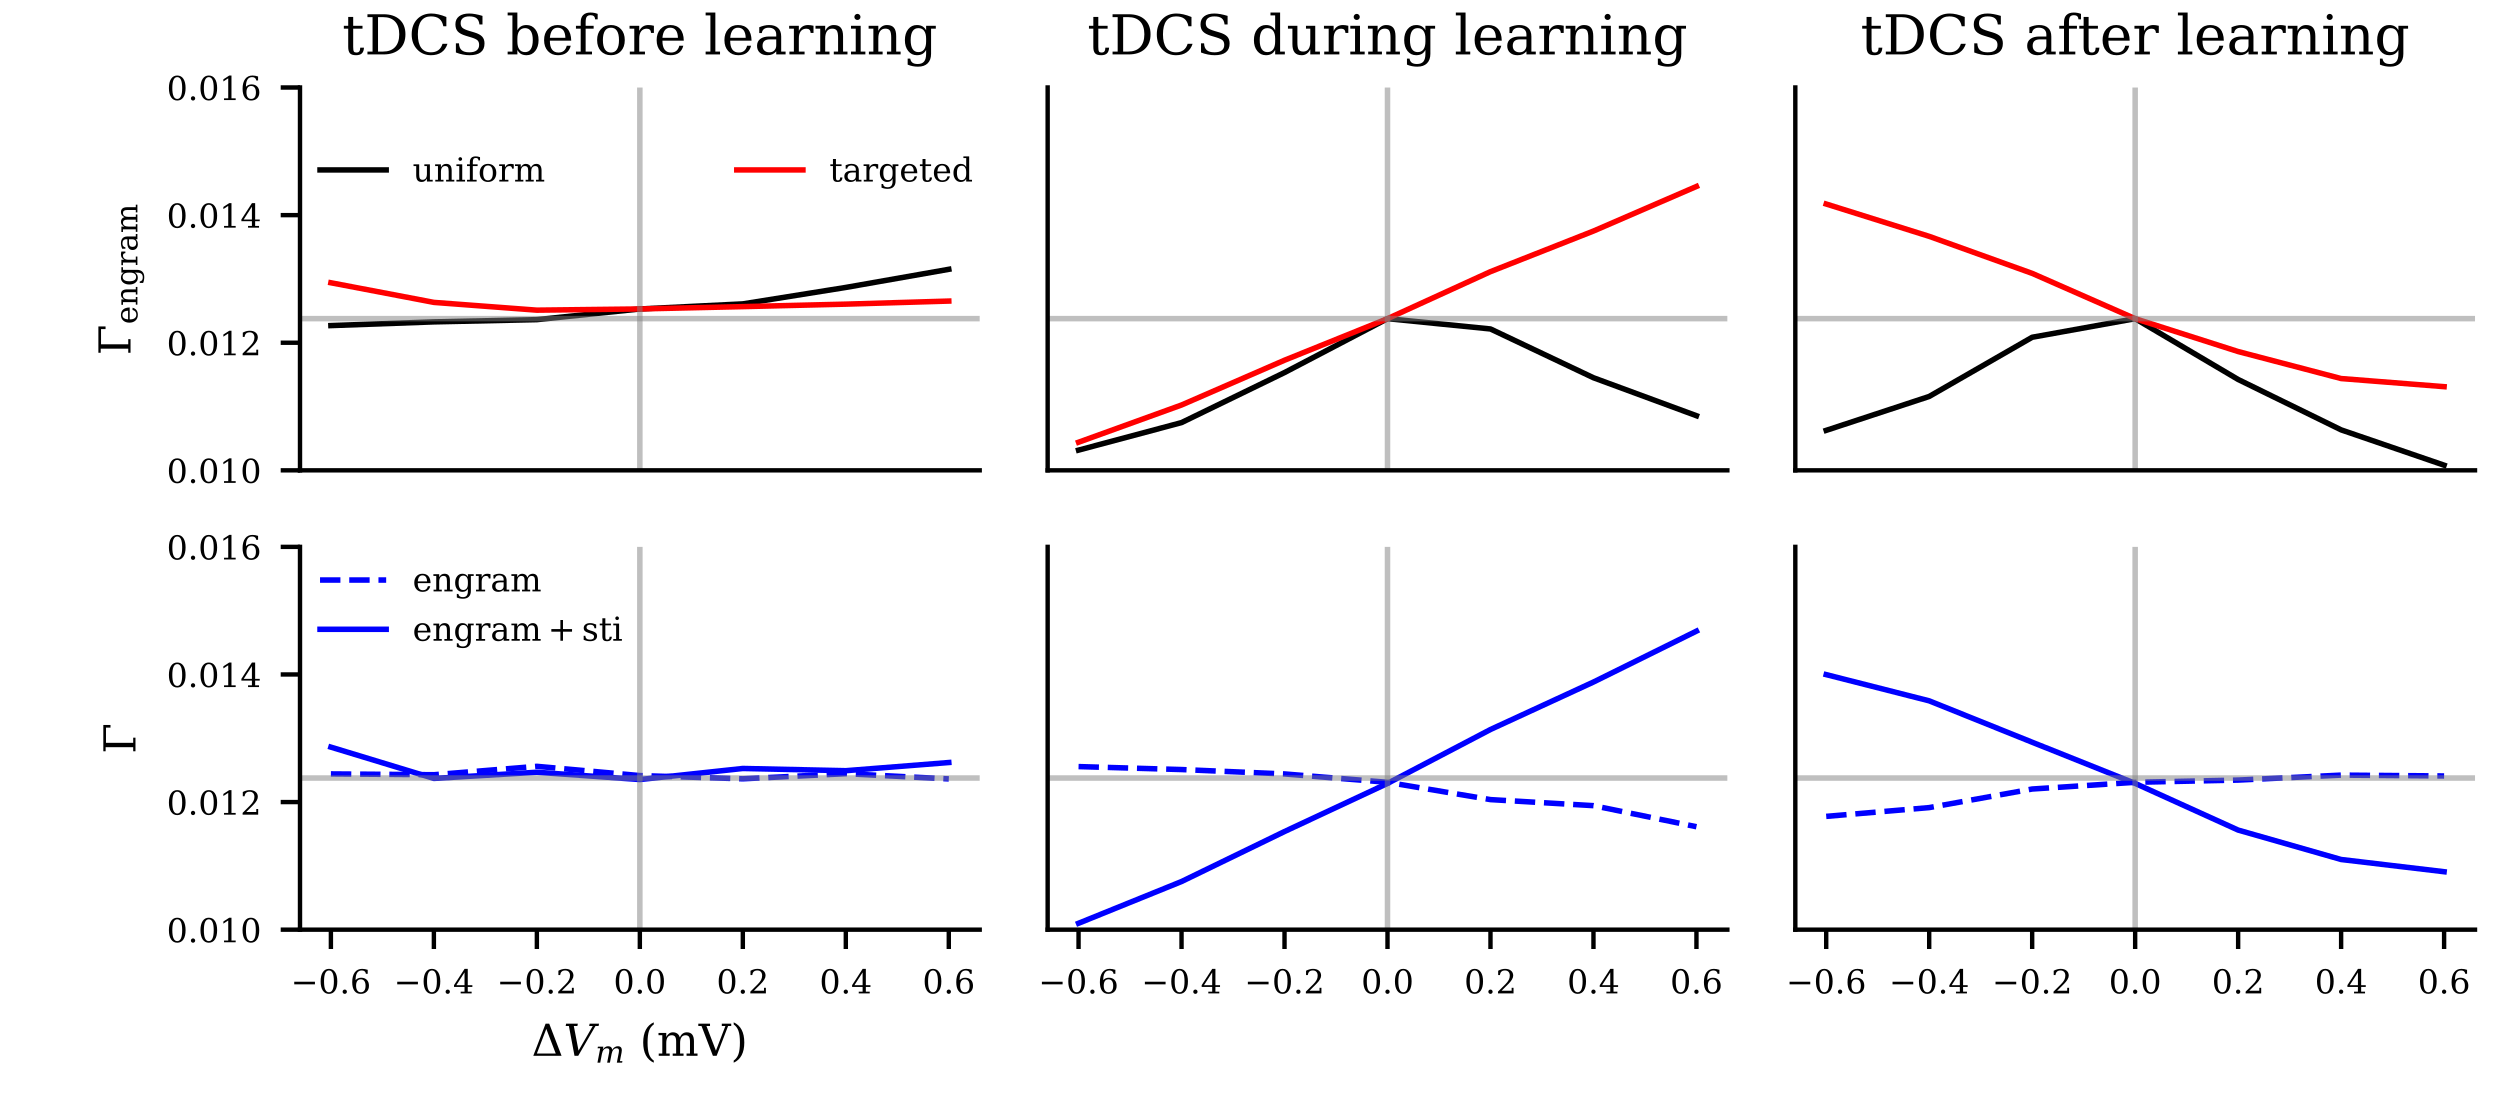 <?xml version="1.0" encoding="utf-8" standalone="no"?>
<!DOCTYPE svg PUBLIC "-//W3C//DTD SVG 1.1//EN"
  "http://www.w3.org/Graphics/SVG/1.1/DTD/svg11.dtd">
<!-- Created with matplotlib (http://matplotlib.org/) -->
<svg height="198.425pt" version="1.1" viewBox="0 0 453.543 198.425" width="453.543pt" xmlns="http://www.w3.org/2000/svg" xmlns:xlink="http://www.w3.org/1999/xlink">
 <defs>
  <style type="text/css">
*{stroke-linecap:butt;stroke-linejoin:round;}
  </style>
 </defs>
 <g id="figure_1">
  <g id="patch_1">
   <path d="M 0 198.425 
L 453.543 198.425 
L 453.543 0 
L 0 0 
z
" style="fill:#ffffff;"/>
  </g>
  <g id="axes_1">
   <g id="patch_2">
    <path d="M 54.425 85.323 
L 177.732 85.323 
L 177.732 15.874 
L 54.425 15.874 
z
" style="fill:#ffffff;"/>
   </g>
   <g id="matplotlib.axis_1"/>
   <g id="matplotlib.axis_2">
    <g id="ytick_1">
     <g id="line2d_1">
      <defs>
       <path d="M 0 0 
L -3.5 0 
" id="m7545eddb76" style="stroke:#000000;stroke-width:0.8;"/>
      </defs>
      <g>
       <use style="stroke:#000000;stroke-width:0.8;" x="54.425" xlink:href="#m7545eddb76" y="85.323"/>
      </g>
     </g>
     <g id="text_1">
      <!-- 0.010 -->
      <defs>
       <path d="M 31.781 3.422 
Q 39.266 3.422 42.969 11.625 
Q 46.688 19.828 46.688 36.375 
Q 46.688 52.984 42.969 61.188 
Q 39.266 69.391 31.781 69.391 
Q 24.312 69.391 20.594 61.188 
Q 16.891 52.984 16.891 36.375 
Q 16.891 19.828 20.594 11.625 
Q 24.312 3.422 31.781 3.422 
z
M 31.781 -1.422 
Q 19.922 -1.422 13.25 8.531 
Q 6.594 18.5 6.594 36.375 
Q 6.594 54.297 13.25 64.25 
Q 19.922 74.219 31.781 74.219 
Q 43.703 74.219 50.344 64.25 
Q 56.984 54.297 56.984 36.375 
Q 56.984 18.5 50.344 8.531 
Q 43.703 -1.422 31.781 -1.422 
z
" id="DejaVuSerif-30"/>
       <path d="M 9.422 5.078 
Q 9.422 7.812 11.281 9.719 
Q 13.141 11.625 15.922 11.625 
Q 18.609 11.625 20.5 9.719 
Q 22.406 7.812 22.406 5.078 
Q 22.406 2.391 20.5 0.484 
Q 18.609 -1.422 15.922 -1.422 
Q 13.141 -1.422 11.281 0.453 
Q 9.422 2.344 9.422 5.078 
z
" id="DejaVuSerif-2e"/>
       <path d="M 14.203 0 
L 14.203 5.172 
L 26.906 5.172 
L 26.906 65.828 
L 12.203 56.297 
L 12.203 62.703 
L 29.984 74.219 
L 36.719 74.219 
L 36.719 5.172 
L 49.422 5.172 
L 49.422 0 
z
" id="DejaVuSerif-31"/>
      </defs>
      <g transform="translate(30.248 87.602)scale(0.06 -0.06)">
       <use xlink:href="#DejaVuSerif-30"/>
       <use x="63.623" xlink:href="#DejaVuSerif-2e"/>
       <use x="95.41" xlink:href="#DejaVuSerif-30"/>
       <use x="159.033" xlink:href="#DejaVuSerif-31"/>
       <use x="222.656" xlink:href="#DejaVuSerif-30"/>
      </g>
     </g>
    </g>
    <g id="ytick_2">
     <g id="line2d_2">
      <g>
       <use style="stroke:#000000;stroke-width:0.8;" x="54.425" xlink:href="#m7545eddb76" y="62.173"/>
      </g>
     </g>
     <g id="text_2">
      <!-- 0.012 -->
      <defs>
       <path d="M 12.797 55.516 
L 7.328 55.516 
L 7.328 68.5 
Q 12.547 71.297 17.844 72.75 
Q 23.141 74.219 28.219 74.219 
Q 39.594 74.219 46.188 68.703 
Q 52.781 63.188 52.781 53.719 
Q 52.781 43.016 37.844 28.125 
Q 36.672 27 36.078 26.422 
L 17.672 8.016 
L 48.094 8.016 
L 48.094 17 
L 53.812 17 
L 53.812 0 
L 6.781 0 
L 6.781 5.328 
L 28.906 27.391 
Q 36.234 34.719 39.359 40.844 
Q 42.484 46.969 42.484 53.719 
Q 42.484 61.078 38.641 65.234 
Q 34.812 69.391 28.078 69.391 
Q 21.094 69.391 17.281 65.922 
Q 13.484 62.453 12.797 55.516 
z
" id="DejaVuSerif-32"/>
      </defs>
      <g transform="translate(30.248 64.453)scale(0.06 -0.06)">
       <use xlink:href="#DejaVuSerif-30"/>
       <use x="63.623" xlink:href="#DejaVuSerif-2e"/>
       <use x="95.41" xlink:href="#DejaVuSerif-30"/>
       <use x="159.033" xlink:href="#DejaVuSerif-31"/>
       <use x="222.656" xlink:href="#DejaVuSerif-32"/>
      </g>
     </g>
    </g>
    <g id="ytick_3">
     <g id="line2d_3">
      <g>
       <use style="stroke:#000000;stroke-width:0.8;" x="54.425" xlink:href="#m7545eddb76" y="39.024"/>
      </g>
     </g>
     <g id="text_3">
      <!-- 0.014 -->
      <defs>
       <path d="M 34.906 24.703 
L 34.906 63.484 
L 10.016 24.703 
z
M 56.391 0 
L 23.188 0 
L 23.188 5.172 
L 34.906 5.172 
L 34.906 19.484 
L 3.078 19.484 
L 3.078 24.812 
L 35.016 74.219 
L 44.672 74.219 
L 44.672 24.703 
L 58.594 24.703 
L 58.594 19.484 
L 44.672 19.484 
L 44.672 5.172 
L 56.391 5.172 
z
" id="DejaVuSerif-34"/>
      </defs>
      <g transform="translate(30.248 41.303)scale(0.06 -0.06)">
       <use xlink:href="#DejaVuSerif-30"/>
       <use x="63.623" xlink:href="#DejaVuSerif-2e"/>
       <use x="95.41" xlink:href="#DejaVuSerif-30"/>
       <use x="159.033" xlink:href="#DejaVuSerif-31"/>
       <use x="222.656" xlink:href="#DejaVuSerif-34"/>
      </g>
     </g>
    </g>
    <g id="ytick_4">
     <g id="line2d_4">
      <g>
       <use style="stroke:#000000;stroke-width:0.8;" x="54.425" xlink:href="#m7545eddb76" y="15.874"/>
      </g>
     </g>
     <g id="text_4">
      <!-- 0.016 -->
      <defs>
       <path d="M 32.719 3.422 
Q 39.594 3.422 43.297 8.469 
Q 47.016 13.531 47.016 23 
Q 47.016 32.469 43.297 37.516 
Q 39.594 42.578 32.719 42.578 
Q 25.734 42.578 22.062 37.688 
Q 18.406 32.812 18.406 23.578 
Q 18.406 13.875 22.109 8.641 
Q 25.828 3.422 32.719 3.422 
z
M 16.797 40.141 
Q 20.125 43.797 24.312 45.594 
Q 28.516 47.406 33.797 47.406 
Q 44.672 47.406 51 40.859 
Q 57.328 34.328 57.328 23 
Q 57.328 11.922 50.516 5.25 
Q 43.703 -1.422 32.328 -1.422 
Q 19.969 -1.422 13.328 7.781 
Q 6.688 17 6.688 34.078 
Q 6.688 53.219 14.547 63.719 
Q 22.406 74.219 36.719 74.219 
Q 40.578 74.219 44.828 73.484 
Q 49.078 72.75 53.516 71.297 
L 53.516 59.281 
L 48 59.281 
Q 47.406 64.203 44.234 66.797 
Q 41.062 69.391 35.688 69.391 
Q 26.219 69.391 21.578 62.203 
Q 16.938 55.031 16.797 40.141 
z
" id="DejaVuSerif-36"/>
      </defs>
      <g transform="translate(30.248 18.154)scale(0.06 -0.06)">
       <use xlink:href="#DejaVuSerif-30"/>
       <use x="63.623" xlink:href="#DejaVuSerif-2e"/>
       <use x="95.41" xlink:href="#DejaVuSerif-30"/>
       <use x="159.033" xlink:href="#DejaVuSerif-31"/>
       <use x="222.656" xlink:href="#DejaVuSerif-36"/>
      </g>
     </g>
    </g>
    <g id="text_5">
     <!-- $\Gamma_\mathrm{engram}$ -->
     <defs>
      <path d="M 24.703 5.172 
L 36.375 5.172 
L 36.375 0 
L 5.516 0 
L 5.516 5.172 
L 14.797 5.172 
L 14.797 67.672 
L 5.516 67.672 
L 5.516 72.906 
L 65.188 72.906 
L 65.188 56.641 
L 59.188 56.641 
L 59.188 66.891 
L 24.703 66.891 
z
" id="DejaVuSerif-393"/>
      <path d="M 54.203 25 
L 15.484 25 
L 15.484 24.609 
Q 15.484 14.109 19.438 8.766 
Q 23.391 3.422 31.109 3.422 
Q 37.016 3.422 40.797 6.516 
Q 44.578 9.625 46.094 15.719 
L 53.328 15.719 
Q 51.172 7.172 45.375 2.875 
Q 39.594 -1.422 30.172 -1.422 
Q 18.797 -1.422 11.891 6.078 
Q 4.984 13.578 4.984 25.984 
Q 4.984 38.281 11.766 45.797 
Q 18.562 53.328 29.594 53.328 
Q 41.359 53.328 47.656 46.062 
Q 53.953 38.812 54.203 25 
z
M 43.609 30.172 
Q 43.312 39.266 39.766 43.875 
Q 36.234 48.484 29.594 48.484 
Q 23.391 48.484 19.828 43.844 
Q 16.266 39.203 15.484 30.172 
z
" id="DejaVuSerif-65"/>
      <path d="M 4.109 0 
L 4.109 5.172 
L 12.203 5.172 
L 12.203 46.688 
L 3.609 46.688 
L 3.609 51.906 
L 21.188 51.906 
L 21.188 42.672 
Q 23.688 47.953 27.656 50.641 
Q 31.641 53.328 36.922 53.328 
Q 45.516 53.328 49.562 48.391 
Q 53.609 43.453 53.609 33.016 
L 53.609 5.172 
L 61.625 5.172 
L 61.625 0 
L 36.812 0 
L 36.812 5.172 
L 44.578 5.172 
L 44.578 30.172 
Q 44.578 39.703 42.234 43.234 
Q 39.891 46.781 33.984 46.781 
Q 27.734 46.781 24.453 42.203 
Q 21.188 37.641 21.188 28.906 
L 21.188 5.172 
L 29 5.172 
L 29 0 
z
" id="DejaVuSerif-6e"/>
      <path d="M 52.484 46.688 
L 52.484 1.125 
Q 52.484 -10.062 46.328 -16.141 
Q 40.188 -22.219 28.812 -22.219 
Q 23.688 -22.219 19 -21.281 
Q 14.312 -20.359 10.016 -18.5 
L 10.016 -7.625 
L 14.703 -7.625 
Q 15.578 -12.703 18.844 -15.047 
Q 22.125 -17.391 28.219 -17.391 
Q 36.141 -17.391 39.812 -12.922 
Q 43.5 -8.453 43.5 1.125 
L 43.5 8.109 
Q 40.875 3.219 36.797 0.891 
Q 32.719 -1.422 26.703 -1.422 
Q 17.141 -1.422 11.062 6.172 
Q 4.984 13.766 4.984 25.984 
Q 4.984 38.188 11.031 45.75 
Q 17.094 53.328 26.703 53.328 
Q 32.719 53.328 36.797 51 
Q 40.875 48.688 43.5 43.797 
L 43.5 51.906 
L 61.078 51.906 
L 61.078 46.688 
z
M 43.5 28.516 
Q 43.5 37.844 39.906 42.766 
Q 36.328 47.703 29.5 47.703 
Q 22.562 47.703 19.016 42.234 
Q 15.484 36.766 15.484 25.984 
Q 15.484 15.234 19.016 9.719 
Q 22.562 4.203 29.5 4.203 
Q 36.328 4.203 39.906 9.109 
Q 43.5 14.016 43.5 23.391 
z
" id="DejaVuSerif-67"/>
      <path d="M 47.797 52 
L 47.797 39.016 
L 42.625 39.016 
Q 42.391 42.875 40.484 44.781 
Q 38.578 46.688 34.906 46.688 
Q 28.266 46.688 24.719 42.094 
Q 21.188 37.5 21.188 28.906 
L 21.188 5.172 
L 31.594 5.172 
L 31.594 0 
L 4.109 0 
L 4.109 5.172 
L 12.203 5.172 
L 12.203 46.781 
L 3.609 46.781 
L 3.609 51.906 
L 21.188 51.906 
L 21.188 42.672 
Q 23.828 48.094 27.969 50.703 
Q 32.125 53.328 38.094 53.328 
Q 40.281 53.328 42.703 52.984 
Q 45.125 52.641 47.797 52 
z
" id="DejaVuSerif-72"/>
      <path d="M 39.797 16.312 
L 39.797 27.297 
L 28.219 27.297 
Q 21.531 27.297 18.25 24.406 
Q 14.984 21.531 14.984 15.578 
Q 14.984 10.156 18.297 6.984 
Q 21.625 3.812 27.297 3.812 
Q 32.906 3.812 36.344 7.281 
Q 39.797 10.75 39.797 16.312 
z
M 48.781 32.422 
L 48.781 5.172 
L 56.781 5.172 
L 56.781 0 
L 39.797 0 
L 39.797 5.609 
Q 36.812 2 32.906 0.281 
Q 29 -1.422 23.781 -1.422 
Q 15.141 -1.422 10.062 3.172 
Q 4.984 7.766 4.984 15.578 
Q 4.984 23.641 10.797 28.078 
Q 16.609 32.516 27.203 32.516 
L 39.797 32.516 
L 39.797 36.078 
Q 39.797 42 36.203 45.234 
Q 32.625 48.484 26.125 48.484 
Q 20.75 48.484 17.578 46.047 
Q 14.406 43.609 13.625 38.812 
L 8.984 38.812 
L 8.984 49.312 
Q 13.672 51.312 18.094 52.312 
Q 22.516 53.328 26.703 53.328 
Q 37.5 53.328 43.141 47.969 
Q 48.781 42.625 48.781 32.422 
z
" id="DejaVuSerif-61"/>
      <path d="M 51.812 41.797 
Q 54.391 47.516 58.422 50.422 
Q 62.453 53.328 67.828 53.328 
Q 75.984 53.328 79.984 48.266 
Q 83.984 43.219 83.984 33.016 
L 83.984 5.172 
L 92.094 5.172 
L 92.094 0 
L 67.188 0 
L 67.188 5.172 
L 75 5.172 
L 75 31.984 
Q 75 39.938 72.656 43.312 
Q 70.312 46.688 64.891 46.688 
Q 58.891 46.688 55.734 42.141 
Q 52.594 37.594 52.594 28.906 
L 52.594 5.172 
L 60.406 5.172 
L 60.406 0 
L 35.797 0 
L 35.797 5.172 
L 43.609 5.172 
L 43.609 32.328 
Q 43.609 40.094 41.266 43.391 
Q 38.922 46.688 33.5 46.688 
Q 27.484 46.688 24.328 42.141 
Q 21.188 37.594 21.188 28.906 
L 21.188 5.172 
L 29 5.172 
L 29 0 
L 4.109 0 
L 4.109 5.172 
L 12.203 5.172 
L 12.203 46.781 
L 3.609 46.781 
L 3.609 51.906 
L 21.188 51.906 
L 21.188 42.672 
Q 23.688 47.859 27.531 50.594 
Q 31.391 53.328 36.281 53.328 
Q 42.328 53.328 46.375 50.312 
Q 50.438 47.312 51.812 41.797 
z
" id="DejaVuSerif-6d"/>
     </defs>
     <g transform="translate(23.688 64.438)rotate(-90)scale(0.08 -0.08)">
      <use transform="translate(0 0.094)" xlink:href="#DejaVuSerif-393"/>
      <use transform="translate(70.293 -15.478)scale(0.7)" xlink:href="#DejaVuSerif-65"/>
      <use transform="translate(111.719 -15.478)scale(0.7)" xlink:href="#DejaVuSerif-6e"/>
      <use transform="translate(156.802 -15.478)scale(0.7)" xlink:href="#DejaVuSerif-67"/>
      <use transform="translate(201.611 -15.478)scale(0.7)" xlink:href="#DejaVuSerif-72"/>
      <use transform="translate(235.073 -15.478)scale(0.7)" xlink:href="#DejaVuSerif-61"/>
      <use transform="translate(276.807 -15.478)scale(0.7)" xlink:href="#DejaVuSerif-6d"/>
     </g>
    </g>
   </g>
   <g id="line2d_5">
    <path clip-path="url(#p8ad8bbf005)" d="M 60.03 59.067 
L 78.713 58.393 
L 97.396 57.987 
L 116.079 56.05 
L 134.762 55.131 
L 153.445 52.144 
L 172.127 48.856 
" style="fill:none;stroke:#000000;stroke-linecap:square;"/>
   </g>
   <g id="line2d_6">
    <path clip-path="url(#p8ad8bbf005)" d="M 60.03 51.3 
L 78.713 54.859 
L 97.396 56.269 
L 116.079 56.05 
L 134.762 55.628 
L 153.445 55.177 
L 172.127 54.62 
" style="fill:none;stroke:#ff0000;stroke-linecap:square;"/>
   </g>
   <g id="line2d_7">
    <path clip-path="url(#p8ad8bbf005)" d="M 54.425 57.81 
L 177.732 57.81 
" style="fill:none;stroke:#808080;stroke-linecap:square;stroke-opacity:0.5;"/>
   </g>
   <g id="line2d_8">
    <path clip-path="url(#p8ad8bbf005)" d="M 116.079 85.323 
L 116.079 15.874 
" style="fill:none;stroke:#808080;stroke-linecap:square;stroke-opacity:0.5;"/>
   </g>
   <g id="patch_3">
    <path d="M 54.425 85.323 
L 54.425 15.874 
" style="fill:none;stroke:#000000;stroke-linecap:square;stroke-linejoin:miter;stroke-width:0.8;"/>
   </g>
   <g id="patch_4">
    <path d="M 54.425 85.323 
L 177.732 85.323 
" style="fill:none;stroke:#000000;stroke-linecap:square;stroke-linejoin:miter;stroke-width:0.8;"/>
   </g>
   <g id="text_6">
    <!-- tDCS before learning -->
    <defs>
     <path d="M 10.797 46.688 
L 2.875 46.688 
L 2.875 51.906 
L 10.797 51.906 
L 10.797 68.016 
L 19.828 68.016 
L 19.828 51.906 
L 36.719 51.906 
L 36.719 46.688 
L 19.828 46.688 
L 19.828 13.719 
Q 19.828 7.125 21.094 5.266 
Q 22.359 3.422 25.781 3.422 
Q 29.297 3.422 30.906 5.484 
Q 32.516 7.562 32.625 12.203 
L 39.406 12.203 
Q 39.016 5.125 35.547 1.844 
Q 32.078 -1.422 25 -1.422 
Q 17.234 -1.422 14.016 2.016 
Q 10.797 5.469 10.797 13.719 
z
" id="DejaVuSerif-74"/>
     <path d="M 24.703 5.172 
L 33.797 5.172 
Q 48 5.172 55.594 13.281 
Q 63.188 21.391 63.188 36.531 
Q 63.188 51.656 55.609 59.656 
Q 48.047 67.672 33.797 67.672 
L 24.703 67.672 
z
M 5.516 0 
L 5.516 5.172 
L 14.797 5.172 
L 14.797 67.672 
L 5.516 67.672 
L 5.516 72.906 
L 34.516 72.906 
Q 53.375 72.906 63.891 63.281 
Q 74.422 53.656 74.422 36.531 
Q 74.422 19.344 63.875 9.672 
Q 53.328 0 34.516 0 
z
" id="DejaVuSerif-44"/>
     <path d="M 70.516 19.281 
Q 67.281 9.078 59.688 3.828 
Q 52.094 -1.422 40.484 -1.422 
Q 33.344 -1.422 27.234 1.016 
Q 21.141 3.469 16.406 8.203 
Q 10.938 13.672 8.266 20.625 
Q 5.609 27.594 5.609 36.375 
Q 5.609 53.375 15.422 63.797 
Q 25.25 74.219 41.312 74.219 
Q 47.266 74.219 54 72.656 
Q 60.75 71.094 68.5 67.922 
L 68.5 51.125 
L 62.984 51.125 
Q 61.188 60.297 55.734 64.641 
Q 50.297 69 40.484 69 
Q 28.812 69 22.797 60.719 
Q 16.797 52.438 16.797 36.375 
Q 16.797 20.359 22.797 12.078 
Q 28.812 3.812 40.484 3.812 
Q 48.641 3.812 53.906 7.688 
Q 59.188 11.578 61.531 19.281 
z
" id="DejaVuSerif-43"/>
     <path d="M 9.281 3.516 
L 9.281 20.125 
L 14.891 20.062 
Q 15.141 11.766 19.703 7.781 
Q 24.266 3.812 33.594 3.812 
Q 42.281 3.812 46.844 7.25 
Q 51.422 10.688 51.422 17.281 
Q 51.422 22.562 48.656 25.391 
Q 45.906 28.219 37.016 30.906 
L 27.391 33.797 
Q 16.938 36.969 12.672 41.703 
Q 8.406 46.438 8.406 54.688 
Q 8.406 63.969 14.984 69.094 
Q 21.578 74.219 33.5 74.219 
Q 38.578 74.219 44.625 73.109 
Q 50.688 72.016 57.516 69.922 
L 57.516 54.391 
L 52 54.391 
Q 51.172 62.109 46.844 65.547 
Q 42.531 69 33.688 69 
Q 25.984 69 21.953 65.844 
Q 17.922 62.703 17.922 56.688 
Q 17.922 51.469 20.938 48.484 
Q 23.969 45.516 33.797 42.578 
L 42.828 39.891 
Q 52.734 36.922 56.953 32.297 
Q 61.188 27.688 61.188 19.922 
Q 61.188 9.328 54.391 3.953 
Q 47.609 -1.422 34.188 -1.422 
Q 28.172 -1.422 21.938 -0.188 
Q 15.719 1.031 9.281 3.516 
z
" id="DejaVuSerif-53"/>
     <path id="DejaVuSerif-20"/>
     <path d="M 11.531 5.172 
L 11.531 70.797 
L 2.875 70.797 
L 2.875 75.984 
L 20.516 75.984 
L 20.516 43.797 
Q 23.141 48.688 27.219 51 
Q 31.297 53.328 37.312 53.328 
Q 46.875 53.328 52.922 45.75 
Q 58.984 38.188 58.984 25.984 
Q 58.984 13.766 52.922 6.172 
Q 46.875 -1.422 37.312 -1.422 
Q 31.297 -1.422 27.219 0.891 
Q 23.141 3.219 20.516 8.109 
L 20.516 0 
L 2.875 0 
L 2.875 5.172 
z
M 20.516 23.391 
Q 20.516 14.016 24.094 9.109 
Q 27.688 4.203 34.516 4.203 
Q 41.406 4.203 44.938 9.719 
Q 48.484 15.234 48.484 25.984 
Q 48.484 36.766 44.938 42.234 
Q 41.406 47.703 34.516 47.703 
Q 27.688 47.703 24.094 42.766 
Q 20.516 37.844 20.516 28.516 
z
" id="DejaVuSerif-62"/>
     <path d="M 43.016 63.719 
L 38.281 63.719 
Q 38.234 67.391 36.203 69.281 
Q 34.188 71.188 30.328 71.188 
Q 25.297 71.188 23.234 68.422 
Q 21.188 65.672 21.188 58.594 
L 21.188 51.906 
L 35.688 51.906 
L 35.688 46.688 
L 21.188 46.688 
L 21.188 5.172 
L 32.719 5.172 
L 32.719 0 
L 3.609 0 
L 3.609 5.172 
L 12.203 5.172 
L 12.203 46.688 
L 3.609 46.688 
L 3.609 51.906 
L 12.203 51.906 
L 12.203 58.406 
Q 12.203 67.094 16.719 71.531 
Q 21.234 75.984 29.984 75.984 
Q 33.25 75.984 36.516 75.391 
Q 39.797 74.812 43.016 73.578 
z
" id="DejaVuSerif-66"/>
     <path d="M 30.078 3.422 
Q 37.312 3.422 40.984 9.125 
Q 44.672 14.844 44.672 25.984 
Q 44.672 37.109 40.984 42.797 
Q 37.312 48.484 30.078 48.484 
Q 22.859 48.484 19.172 42.797 
Q 15.484 37.109 15.484 25.984 
Q 15.484 14.844 19.188 9.125 
Q 22.906 3.422 30.078 3.422 
z
M 30.078 -1.422 
Q 18.75 -1.422 11.859 6.078 
Q 4.984 13.578 4.984 25.984 
Q 4.984 38.375 11.844 45.844 
Q 18.703 53.328 30.078 53.328 
Q 41.453 53.328 48.312 45.844 
Q 55.172 38.375 55.172 25.984 
Q 55.172 13.578 48.312 6.078 
Q 41.453 -1.422 30.078 -1.422 
z
" id="DejaVuSerif-6f"/>
     <path d="M 20.516 5.172 
L 29 5.172 
L 29 0 
L 2.875 0 
L 2.875 5.172 
L 11.531 5.172 
L 11.531 70.797 
L 2.875 70.797 
L 2.875 75.984 
L 20.516 75.984 
z
" id="DejaVuSerif-6c"/>
     <path d="M 9.719 68.016 
Q 9.719 70.266 11.344 71.922 
Q 12.984 73.578 15.281 73.578 
Q 17.531 73.578 19.156 71.922 
Q 20.797 70.266 20.797 68.016 
Q 20.797 65.719 19.188 64.109 
Q 17.578 62.5 15.281 62.5 
Q 12.984 62.5 11.344 64.109 
Q 9.719 65.719 9.719 68.016 
z
M 21.188 5.172 
L 29.688 5.172 
L 29.688 0 
L 3.609 0 
L 3.609 5.172 
L 12.203 5.172 
L 12.203 46.688 
L 3.609 46.688 
L 3.609 51.906 
L 21.188 51.906 
z
" id="DejaVuSerif-69"/>
    </defs>
    <g transform="translate(62.091 9.874)scale(0.1 -0.1)">
     <use xlink:href="#DejaVuSerif-74"/>
     <use x="40.186" xlink:href="#DejaVuSerif-44"/>
     <use x="120.361" xlink:href="#DejaVuSerif-43"/>
     <use x="196.875" xlink:href="#DejaVuSerif-53"/>
     <use x="265.381" xlink:href="#DejaVuSerif-20"/>
     <use x="297.168" xlink:href="#DejaVuSerif-62"/>
     <use x="361.182" xlink:href="#DejaVuSerif-65"/>
     <use x="420.361" xlink:href="#DejaVuSerif-66"/>
     <use x="457.373" xlink:href="#DejaVuSerif-6f"/>
     <use x="517.578" xlink:href="#DejaVuSerif-72"/>
     <use x="565.381" xlink:href="#DejaVuSerif-65"/>
     <use x="624.561" xlink:href="#DejaVuSerif-20"/>
     <use x="656.348" xlink:href="#DejaVuSerif-6c"/>
     <use x="688.33" xlink:href="#DejaVuSerif-65"/>
     <use x="747.51" xlink:href="#DejaVuSerif-61"/>
     <use x="807.129" xlink:href="#DejaVuSerif-72"/>
     <use x="854.932" xlink:href="#DejaVuSerif-6e"/>
     <use x="919.336" xlink:href="#DejaVuSerif-69"/>
     <use x="951.318" xlink:href="#DejaVuSerif-6e"/>
     <use x="1015.723" xlink:href="#DejaVuSerif-67"/>
    </g>
   </g>
   <g id="legend_1">
    <g id="line2d_9">
     <path d="M 58.058 30.829 
L 70.058 30.829 
" style="fill:none;stroke:#000000;stroke-linecap:square;"/>
    </g>
    <g id="line2d_10"/>
    <g id="text_7">
     <!-- $\mathrm{uniform}$ -->
     <defs>
      <path d="M 35.406 51.906 
L 52.203 51.906 
L 52.203 5.172 
L 60.688 5.172 
L 60.688 0 
L 43.219 0 
L 43.219 9.188 
Q 40.719 4 36.766 1.281 
Q 32.812 -1.422 27.594 -1.422 
Q 18.953 -1.422 14.875 3.484 
Q 10.797 8.406 10.797 18.891 
L 10.797 46.688 
L 2.688 46.688 
L 2.688 51.906 
L 19.828 51.906 
L 19.828 21.688 
Q 19.828 12.203 22.141 8.688 
Q 24.469 5.172 30.422 5.172 
Q 36.672 5.172 39.938 9.766 
Q 43.219 14.359 43.219 23.094 
L 43.219 46.688 
L 35.406 46.688 
z
" id="DejaVuSerif-75"/>
     </defs>
     <g transform="translate(74.858 32.929)scale(0.06 -0.06)">
      <use transform="translate(0 0.016)" xlink:href="#DejaVuSerif-75"/>
      <use transform="translate(64.404 0.016)" xlink:href="#DejaVuSerif-6e"/>
      <use transform="translate(128.809 0.016)" xlink:href="#DejaVuSerif-69"/>
      <use transform="translate(160.791 0.016)" xlink:href="#DejaVuSerif-66"/>
      <use transform="translate(197.803 0.016)" xlink:href="#DejaVuSerif-6f"/>
      <use transform="translate(258.008 0.016)" xlink:href="#DejaVuSerif-72"/>
      <use transform="translate(305.811 0.016)" xlink:href="#DejaVuSerif-6d"/>
     </g>
    </g>
    <g id="line2d_11">
     <path d="M 133.665 30.829 
L 145.665 30.829 
" style="fill:none;stroke:#ff0000;stroke-linecap:square;"/>
    </g>
    <g id="line2d_12"/>
    <g id="text_8">
     <!-- $\mathrm{targeted}$ -->
     <defs>
      <path d="M 52.484 5.172 
L 61.078 5.172 
L 61.078 0 
L 43.5 0 
L 43.5 8.109 
Q 40.875 3.219 36.797 0.891 
Q 32.719 -1.422 26.703 -1.422 
Q 17.141 -1.422 11.062 6.172 
Q 4.984 13.766 4.984 25.984 
Q 4.984 38.188 11.031 45.75 
Q 17.094 53.328 26.703 53.328 
Q 32.719 53.328 36.797 51 
Q 40.875 48.688 43.5 43.797 
L 43.5 70.797 
L 35.016 70.797 
L 35.016 75.984 
L 52.484 75.984 
z
M 43.5 23.391 
L 43.5 28.516 
Q 43.5 37.844 39.906 42.766 
Q 36.328 47.703 29.5 47.703 
Q 22.562 47.703 19.016 42.234 
Q 15.484 36.766 15.484 25.984 
Q 15.484 15.234 19.016 9.719 
Q 22.562 4.203 29.5 4.203 
Q 36.328 4.203 39.906 9.109 
Q 43.5 14.016 43.5 23.391 
z
" id="DejaVuSerif-64"/>
     </defs>
     <g transform="translate(150.465 32.929)scale(0.06 -0.06)">
      <use transform="translate(0 0.016)" xlink:href="#DejaVuSerif-74"/>
      <use transform="translate(40.186 0.016)" xlink:href="#DejaVuSerif-61"/>
      <use transform="translate(99.805 0.016)" xlink:href="#DejaVuSerif-72"/>
      <use transform="translate(147.607 0.016)" xlink:href="#DejaVuSerif-67"/>
      <use transform="translate(211.621 0.016)" xlink:href="#DejaVuSerif-65"/>
      <use transform="translate(270.801 0.016)" xlink:href="#DejaVuSerif-74"/>
      <use transform="translate(310.986 0.016)" xlink:href="#DejaVuSerif-65"/>
      <use transform="translate(370.166 0.016)" xlink:href="#DejaVuSerif-64"/>
     </g>
    </g>
   </g>
  </g>
  <g id="axes_2">
   <g id="patch_5">
    <path d="M 190.063 85.323 
L 313.37 85.323 
L 313.37 15.874 
L 190.063 15.874 
z
" style="fill:#ffffff;"/>
   </g>
   <g id="matplotlib.axis_3"/>
   <g id="matplotlib.axis_4"/>
   <g id="line2d_13">
    <path clip-path="url(#pf5101b4491)" d="M 195.668 81.659 
L 214.351 76.665 
L 233.034 67.588 
L 251.717 57.81 
L 270.399 59.681 
L 289.082 68.531 
L 307.765 75.419 
" style="fill:none;stroke:#000000;stroke-linecap:square;"/>
   </g>
   <g id="line2d_14">
    <path clip-path="url(#pf5101b4491)" d="M 195.668 80.228 
L 214.351 73.474 
L 233.034 65.349 
L 251.717 57.81 
L 270.399 49.282 
L 289.082 41.915 
L 307.765 33.825 
" style="fill:none;stroke:#ff0000;stroke-linecap:square;"/>
   </g>
   <g id="line2d_15">
    <path clip-path="url(#pf5101b4491)" d="M 190.063 57.81 
L 313.37 57.81 
" style="fill:none;stroke:#808080;stroke-linecap:square;stroke-opacity:0.5;"/>
   </g>
   <g id="line2d_16">
    <path clip-path="url(#pf5101b4491)" d="M 251.717 85.323 
L 251.717 15.874 
" style="fill:none;stroke:#808080;stroke-linecap:square;stroke-opacity:0.5;"/>
   </g>
   <g id="patch_6">
    <path d="M 190.063 85.323 
L 190.063 15.874 
" style="fill:none;stroke:#000000;stroke-linecap:square;stroke-linejoin:miter;stroke-width:0.8;"/>
   </g>
   <g id="patch_7">
    <path d="M 190.063 85.323 
L 313.37 85.323 
" style="fill:none;stroke:#000000;stroke-linecap:square;stroke-linejoin:miter;stroke-width:0.8;"/>
   </g>
   <g id="text_9">
    <!-- tDCS during learning -->
    <g transform="translate(197.268 9.874)scale(0.1 -0.1)">
     <use xlink:href="#DejaVuSerif-74"/>
     <use x="40.186" xlink:href="#DejaVuSerif-44"/>
     <use x="120.361" xlink:href="#DejaVuSerif-43"/>
     <use x="196.875" xlink:href="#DejaVuSerif-53"/>
     <use x="265.381" xlink:href="#DejaVuSerif-20"/>
     <use x="297.168" xlink:href="#DejaVuSerif-64"/>
     <use x="361.182" xlink:href="#DejaVuSerif-75"/>
     <use x="425.586" xlink:href="#DejaVuSerif-72"/>
     <use x="473.389" xlink:href="#DejaVuSerif-69"/>
     <use x="505.371" xlink:href="#DejaVuSerif-6e"/>
     <use x="569.775" xlink:href="#DejaVuSerif-67"/>
     <use x="633.789" xlink:href="#DejaVuSerif-20"/>
     <use x="665.576" xlink:href="#DejaVuSerif-6c"/>
     <use x="697.559" xlink:href="#DejaVuSerif-65"/>
     <use x="756.738" xlink:href="#DejaVuSerif-61"/>
     <use x="816.357" xlink:href="#DejaVuSerif-72"/>
     <use x="864.16" xlink:href="#DejaVuSerif-6e"/>
     <use x="928.564" xlink:href="#DejaVuSerif-69"/>
     <use x="960.547" xlink:href="#DejaVuSerif-6e"/>
     <use x="1024.951" xlink:href="#DejaVuSerif-67"/>
    </g>
   </g>
  </g>
  <g id="axes_3">
   <g id="patch_8">
    <path d="M 325.701 85.323 
L 449.008 85.323 
L 449.008 15.874 
L 325.701 15.874 
z
" style="fill:#ffffff;"/>
   </g>
   <g id="matplotlib.axis_5"/>
   <g id="matplotlib.axis_6"/>
   <g id="line2d_17">
    <path clip-path="url(#p84184348d0)" d="M 331.306 78.074 
L 349.989 71.925 
L 368.671 61.185 
L 387.354 57.81 
L 406.037 68.845 
L 424.72 77.986 
L 443.403 84.396 
" style="fill:none;stroke:#000000;stroke-linecap:square;"/>
   </g>
   <g id="line2d_18">
    <path clip-path="url(#p84184348d0)" d="M 331.306 37.015 
L 349.989 42.879 
L 368.671 49.596 
L 387.354 57.81 
L 406.037 63.779 
L 424.72 68.677 
L 443.403 70.149 
" style="fill:none;stroke:#ff0000;stroke-linecap:square;"/>
   </g>
   <g id="line2d_19">
    <path clip-path="url(#p84184348d0)" d="M 325.701 57.81 
L 449.008 57.81 
" style="fill:none;stroke:#808080;stroke-linecap:square;stroke-opacity:0.5;"/>
   </g>
   <g id="line2d_20">
    <path clip-path="url(#p84184348d0)" d="M 387.354 85.323 
L 387.354 15.874 
" style="fill:none;stroke:#808080;stroke-linecap:square;stroke-opacity:0.5;"/>
   </g>
   <g id="patch_9">
    <path d="M 325.701 85.323 
L 325.701 15.874 
" style="fill:none;stroke:#000000;stroke-linecap:square;stroke-linejoin:miter;stroke-width:0.8;"/>
   </g>
   <g id="patch_10">
    <path d="M 325.701 85.323 
L 449.008 85.323 
" style="fill:none;stroke:#000000;stroke-linecap:square;stroke-linejoin:miter;stroke-width:0.8;"/>
   </g>
   <g id="text_10">
    <!-- tDCS after learning -->
    <g transform="translate(337.547 9.874)scale(0.1 -0.1)">
     <use xlink:href="#DejaVuSerif-74"/>
     <use x="40.186" xlink:href="#DejaVuSerif-44"/>
     <use x="120.361" xlink:href="#DejaVuSerif-43"/>
     <use x="196.875" xlink:href="#DejaVuSerif-53"/>
     <use x="265.381" xlink:href="#DejaVuSerif-20"/>
     <use x="297.168" xlink:href="#DejaVuSerif-61"/>
     <use x="356.787" xlink:href="#DejaVuSerif-66"/>
     <use x="393.799" xlink:href="#DejaVuSerif-74"/>
     <use x="433.984" xlink:href="#DejaVuSerif-65"/>
     <use x="493.164" xlink:href="#DejaVuSerif-72"/>
     <use x="540.967" xlink:href="#DejaVuSerif-20"/>
     <use x="572.754" xlink:href="#DejaVuSerif-6c"/>
     <use x="604.736" xlink:href="#DejaVuSerif-65"/>
     <use x="663.916" xlink:href="#DejaVuSerif-61"/>
     <use x="723.535" xlink:href="#DejaVuSerif-72"/>
     <use x="771.338" xlink:href="#DejaVuSerif-6e"/>
     <use x="835.742" xlink:href="#DejaVuSerif-69"/>
     <use x="867.725" xlink:href="#DejaVuSerif-6e"/>
     <use x="932.129" xlink:href="#DejaVuSerif-67"/>
    </g>
   </g>
  </g>
  <g id="axes_4">
   <g id="patch_11">
    <path d="M 54.425 168.661 
L 177.732 168.661 
L 177.732 99.213 
L 54.425 99.213 
z
" style="fill:#ffffff;"/>
   </g>
   <g id="matplotlib.axis_7">
    <g id="xtick_1">
     <g id="line2d_21">
      <defs>
       <path d="M 0 0 
L 0 3.5 
" id="m2b32485c50" style="stroke:#000000;stroke-width:0.8;"/>
      </defs>
      <g>
       <use style="stroke:#000000;stroke-width:0.8;" x="60.03" xlink:href="#m2b32485c50" y="168.661"/>
      </g>
     </g>
     <g id="text_11">
      <!-- −0.6 -->
      <defs>
       <path d="M 10.594 35.297 
L 73.188 35.297 
L 73.188 27.391 
L 10.594 27.391 
z
" id="DejaVuSerif-2212"/>
      </defs>
      <g transform="translate(52.745 180.22)scale(0.06 -0.06)">
       <use xlink:href="#DejaVuSerif-2212"/>
       <use x="83.789" xlink:href="#DejaVuSerif-30"/>
       <use x="147.412" xlink:href="#DejaVuSerif-2e"/>
       <use x="179.199" xlink:href="#DejaVuSerif-36"/>
      </g>
     </g>
    </g>
    <g id="xtick_2">
     <g id="line2d_22">
      <g>
       <use style="stroke:#000000;stroke-width:0.8;" x="78.713" xlink:href="#m2b32485c50" y="168.661"/>
      </g>
     </g>
     <g id="text_12">
      <!-- −0.4 -->
      <g transform="translate(71.428 180.22)scale(0.06 -0.06)">
       <use xlink:href="#DejaVuSerif-2212"/>
       <use x="83.789" xlink:href="#DejaVuSerif-30"/>
       <use x="147.412" xlink:href="#DejaVuSerif-2e"/>
       <use x="179.199" xlink:href="#DejaVuSerif-34"/>
      </g>
     </g>
    </g>
    <g id="xtick_3">
     <g id="line2d_23">
      <g>
       <use style="stroke:#000000;stroke-width:0.8;" x="97.396" xlink:href="#m2b32485c50" y="168.661"/>
      </g>
     </g>
     <g id="text_13">
      <!-- −0.2 -->
      <g transform="translate(90.111 180.22)scale(0.06 -0.06)">
       <use xlink:href="#DejaVuSerif-2212"/>
       <use x="83.789" xlink:href="#DejaVuSerif-30"/>
       <use x="147.412" xlink:href="#DejaVuSerif-2e"/>
       <use x="179.199" xlink:href="#DejaVuSerif-32"/>
      </g>
     </g>
    </g>
    <g id="xtick_4">
     <g id="line2d_24">
      <g>
       <use style="stroke:#000000;stroke-width:0.8;" x="116.079" xlink:href="#m2b32485c50" y="168.661"/>
      </g>
     </g>
     <g id="text_14">
      <!-- 0.0 -->
      <g transform="translate(111.308 180.22)scale(0.06 -0.06)">
       <use xlink:href="#DejaVuSerif-30"/>
       <use x="63.623" xlink:href="#DejaVuSerif-2e"/>
       <use x="95.41" xlink:href="#DejaVuSerif-30"/>
      </g>
     </g>
    </g>
    <g id="xtick_5">
     <g id="line2d_25">
      <g>
       <use style="stroke:#000000;stroke-width:0.8;" x="134.762" xlink:href="#m2b32485c50" y="168.661"/>
      </g>
     </g>
     <g id="text_15">
      <!-- 0.2 -->
      <g transform="translate(129.991 180.22)scale(0.06 -0.06)">
       <use xlink:href="#DejaVuSerif-30"/>
       <use x="63.623" xlink:href="#DejaVuSerif-2e"/>
       <use x="95.41" xlink:href="#DejaVuSerif-32"/>
      </g>
     </g>
    </g>
    <g id="xtick_6">
     <g id="line2d_26">
      <g>
       <use style="stroke:#000000;stroke-width:0.8;" x="153.445" xlink:href="#m2b32485c50" y="168.661"/>
      </g>
     </g>
     <g id="text_16">
      <!-- 0.4 -->
      <g transform="translate(148.674 180.22)scale(0.06 -0.06)">
       <use xlink:href="#DejaVuSerif-30"/>
       <use x="63.623" xlink:href="#DejaVuSerif-2e"/>
       <use x="95.41" xlink:href="#DejaVuSerif-34"/>
      </g>
     </g>
    </g>
    <g id="xtick_7">
     <g id="line2d_27">
      <g>
       <use style="stroke:#000000;stroke-width:0.8;" x="172.127" xlink:href="#m2b32485c50" y="168.661"/>
      </g>
     </g>
     <g id="text_17">
      <!-- 0.6 -->
      <g transform="translate(167.356 180.22)scale(0.06 -0.06)">
       <use xlink:href="#DejaVuSerif-30"/>
       <use x="63.623" xlink:href="#DejaVuSerif-2e"/>
       <use x="95.41" xlink:href="#DejaVuSerif-36"/>
      </g>
     </g>
    </g>
    <g id="text_18">
     <!-- $\Delta V_m$ (mV) -->
     <defs>
      <path d="M 67.969 0 
L 3.812 0 
L 31.781 72.906 
L 39.984 72.906 
z
M 54.781 5.172 
L 33.406 61.078 
L 11.922 5.172 
z
" id="DejaVuSerif-394"/>
      <path d="M 23.531 67.672 
L 34.234 11.719 
L 66.547 67.672 
L 58.344 67.672 
L 59.375 72.906 
L 80.766 72.906 
L 79.734 67.672 
L 72.656 67.672 
L 33.5 0 
L 25.094 0 
L 12.359 67.672 
L 5.078 67.672 
L 6.109 72.906 
L 32.672 72.906 
L 31.641 67.672 
z
" id="DejaVuSerif-Italic-56"/>
      <path d="M 54.734 41.797 
Q 58.453 47.516 63.031 50.422 
Q 67.625 53.328 73 53.328 
Q 81.156 53.328 84.188 48.25 
Q 85.984 45.219 85.984 40.281 
Q 85.984 37.062 85.203 33.016 
L 79.781 5.172 
L 87.891 5.172 
L 86.922 0 
L 69.828 0 
L 76.031 31.984 
Q 76.766 35.797 76.766 38.531 
Q 76.766 41.547 75.875 43.312 
Q 74.219 46.688 68.797 46.688 
Q 62.797 46.688 58.766 42.141 
Q 54.734 37.594 53.031 28.906 
L 47.406 0 
L 38.422 0 
L 44.734 32.328 
Q 45.406 35.984 45.406 38.625 
Q 45.406 41.656 44.531 43.359 
Q 42.828 46.688 37.406 46.688 
Q 31.391 46.688 27.359 42.141 
Q 23.344 37.594 21.625 28.906 
L 16.016 0 
L 7.031 0 
L 16.109 46.781 
L 7.516 46.781 
L 8.5 51.906 
L 26.078 51.906 
L 24.312 42.672 
Q 27.781 47.859 32.172 50.594 
Q 36.578 53.328 41.453 53.328 
Q 47.516 53.328 50.969 50.312 
Q 54.438 47.312 54.734 41.797 
z
" id="DejaVuSerif-Italic-6d"/>
      <path d="M 31.891 -15.578 
Q 20.016 -10.25 13.953 1.297 
Q 7.906 12.844 7.906 30.172 
Q 7.906 47.562 13.953 59.109 
Q 20.016 70.656 31.891 75.984 
L 31.891 71.188 
Q 24.359 66.016 21.094 56.609 
Q 17.828 47.219 17.828 30.172 
Q 17.828 13.188 21.094 3.781 
Q 24.359 -5.609 31.891 -10.797 
z
" id="DejaVuSerif-28"/>
      <path d="M 17.484 67.672 
L 39.016 11.719 
L 60.5 67.672 
L 52.297 67.672 
L 52.297 72.906 
L 73.688 72.906 
L 73.688 67.672 
L 66.609 67.672 
L 40.578 0 
L 32.172 0 
L 6.297 67.672 
L -0.984 67.672 
L -0.984 72.906 
L 25.594 72.906 
L 25.594 67.672 
z
" id="DejaVuSerif-56"/>
      <path d="M 7.078 -15.578 
L 7.078 -10.797 
Q 14.594 -5.609 17.891 3.781 
Q 21.188 13.188 21.188 30.172 
Q 21.188 47.219 17.891 56.609 
Q 14.594 66.016 7.078 71.188 
L 7.078 75.984 
Q 19 70.656 25.047 59.109 
Q 31.109 47.562 31.109 30.172 
Q 31.109 12.844 25.047 1.297 
Q 19 -10.25 7.078 -15.578 
z
" id="DejaVuSerif-29"/>
     </defs>
     <g transform="translate(96.439 191.547)scale(0.08 -0.08)">
      <use transform="translate(0 0.016)" xlink:href="#DejaVuSerif-394"/>
      <use transform="translate(72.217 0.016)" xlink:href="#DejaVuSerif-Italic-56"/>
      <use transform="translate(144.434 -15.556)scale(0.7)" xlink:href="#DejaVuSerif-Italic-6d"/>
      <use transform="translate(213.406 0.016)" xlink:href="#DejaVuSerif-20"/>
      <use transform="translate(245.193 0.016)" xlink:href="#DejaVuSerif-28"/>
      <use transform="translate(284.207 0.016)" xlink:href="#DejaVuSerif-6d"/>
      <use transform="translate(379.031 0.016)" xlink:href="#DejaVuSerif-56"/>
      <use transform="translate(451.248 0.016)" xlink:href="#DejaVuSerif-29"/>
     </g>
    </g>
   </g>
   <g id="matplotlib.axis_8">
    <g id="ytick_5">
     <g id="line2d_28">
      <g>
       <use style="stroke:#000000;stroke-width:0.8;" x="54.425" xlink:href="#m7545eddb76" y="168.661"/>
      </g>
     </g>
     <g id="text_19">
      <!-- 0.010 -->
      <g transform="translate(30.248 170.941)scale(0.06 -0.06)">
       <use xlink:href="#DejaVuSerif-30"/>
       <use x="63.623" xlink:href="#DejaVuSerif-2e"/>
       <use x="95.41" xlink:href="#DejaVuSerif-30"/>
       <use x="159.033" xlink:href="#DejaVuSerif-31"/>
       <use x="222.656" xlink:href="#DejaVuSerif-30"/>
      </g>
     </g>
    </g>
    <g id="ytick_6">
     <g id="line2d_29">
      <g>
       <use style="stroke:#000000;stroke-width:0.8;" x="54.425" xlink:href="#m7545eddb76" y="145.512"/>
      </g>
     </g>
     <g id="text_20">
      <!-- 0.012 -->
      <g transform="translate(30.248 147.791)scale(0.06 -0.06)">
       <use xlink:href="#DejaVuSerif-30"/>
       <use x="63.623" xlink:href="#DejaVuSerif-2e"/>
       <use x="95.41" xlink:href="#DejaVuSerif-30"/>
       <use x="159.033" xlink:href="#DejaVuSerif-31"/>
       <use x="222.656" xlink:href="#DejaVuSerif-32"/>
      </g>
     </g>
    </g>
    <g id="ytick_7">
     <g id="line2d_30">
      <g>
       <use style="stroke:#000000;stroke-width:0.8;" x="54.425" xlink:href="#m7545eddb76" y="122.362"/>
      </g>
     </g>
     <g id="text_21">
      <!-- 0.014 -->
      <g transform="translate(30.248 124.642)scale(0.06 -0.06)">
       <use xlink:href="#DejaVuSerif-30"/>
       <use x="63.623" xlink:href="#DejaVuSerif-2e"/>
       <use x="95.41" xlink:href="#DejaVuSerif-30"/>
       <use x="159.033" xlink:href="#DejaVuSerif-31"/>
       <use x="222.656" xlink:href="#DejaVuSerif-34"/>
      </g>
     </g>
    </g>
    <g id="ytick_8">
     <g id="line2d_31">
      <g>
       <use style="stroke:#000000;stroke-width:0.8;" x="54.425" xlink:href="#m7545eddb76" y="99.213"/>
      </g>
     </g>
     <g id="text_22">
      <!-- 0.016 -->
      <g transform="translate(30.248 101.492)scale(0.06 -0.06)">
       <use xlink:href="#DejaVuSerif-30"/>
       <use x="63.623" xlink:href="#DejaVuSerif-2e"/>
       <use x="95.41" xlink:href="#DejaVuSerif-30"/>
       <use x="159.033" xlink:href="#DejaVuSerif-31"/>
       <use x="222.656" xlink:href="#DejaVuSerif-36"/>
      </g>
     </g>
    </g>
    <g id="text_23">
     <!-- $\Gamma$ -->
     <g transform="translate(24.585 136.737)rotate(-90)scale(0.08 -0.08)">
      <use transform="translate(0 0.094)" xlink:href="#DejaVuSerif-393"/>
     </g>
    </g>
   </g>
   <g id="line2d_32">
    <path clip-path="url(#p4af541f949)" d="M 60.03 140.4 
L 78.713 140.549 
L 97.396 139.025 
L 116.079 140.701 
L 134.762 141.289 
L 153.445 140.359 
L 172.127 141.308 
" style="fill:none;stroke:#0000ff;stroke-dasharray:3.7,1.6;stroke-dashoffset:0;"/>
   </g>
   <g id="line2d_33">
    <path clip-path="url(#p4af541f949)" d="M 60.03 135.544 
L 78.713 141.22 
L 97.396 140.099 
L 116.079 141.424 
L 134.762 139.414 
L 153.445 139.817 
L 172.127 138.335 
" style="fill:none;stroke:#0000ff;stroke-linecap:square;"/>
   </g>
   <g id="line2d_34">
    <path clip-path="url(#p4af541f949)" d="M 54.425 141.148 
L 177.732 141.148 
" style="fill:none;stroke:#808080;stroke-linecap:square;stroke-opacity:0.5;"/>
   </g>
   <g id="line2d_35">
    <path clip-path="url(#p4af541f949)" d="M 116.079 168.661 
L 116.079 99.213 
" style="fill:none;stroke:#808080;stroke-linecap:square;stroke-opacity:0.5;"/>
   </g>
   <g id="patch_12">
    <path d="M 54.425 168.661 
L 54.425 99.213 
" style="fill:none;stroke:#000000;stroke-linecap:square;stroke-linejoin:miter;stroke-width:0.8;"/>
   </g>
   <g id="patch_13">
    <path d="M 54.425 168.661 
L 177.732 168.661 
" style="fill:none;stroke:#000000;stroke-linecap:square;stroke-linejoin:miter;stroke-width:0.8;"/>
   </g>
   <g id="legend_2">
    <g id="line2d_36">
     <path d="M 58.058 105.228 
L 70.058 105.228 
" style="fill:none;stroke:#0000ff;stroke-dasharray:3.7,1.6;stroke-dashoffset:0;"/>
    </g>
    <g id="line2d_37"/>
    <g id="text_24">
     <!-- $\mathrm{engram}$ -->
     <g transform="translate(74.858 107.328)scale(0.06 -0.06)">
      <use transform="translate(0 0.672)" xlink:href="#DejaVuSerif-65"/>
      <use transform="translate(59.18 0.672)" xlink:href="#DejaVuSerif-6e"/>
      <use transform="translate(123.584 0.672)" xlink:href="#DejaVuSerif-67"/>
      <use transform="translate(187.598 0.672)" xlink:href="#DejaVuSerif-72"/>
      <use transform="translate(235.4 0.672)" xlink:href="#DejaVuSerif-61"/>
      <use transform="translate(295.02 0.672)" xlink:href="#DejaVuSerif-6d"/>
     </g>
    </g>
    <g id="line2d_38">
     <path d="M 58.058 114.167 
L 70.058 114.167 
" style="fill:none;stroke:#0000ff;stroke-linecap:square;"/>
    </g>
    <g id="line2d_39"/>
    <g id="text_25">
     <!-- $\mathrm{engram + sti}$ -->
     <defs>
      <path d="M 45.797 62.703 
L 45.797 35.297 
L 73.188 35.297 
L 73.188 27.391 
L 45.797 27.391 
L 45.797 0 
L 37.984 0 
L 37.984 27.391 
L 10.594 27.391 
L 10.594 35.297 
L 37.984 35.297 
L 37.984 62.703 
z
" id="DejaVuSerif-2b"/>
      <path d="M 5.609 2.875 
L 5.609 14.984 
L 10.797 14.984 
Q 10.984 9.188 14.422 6.297 
Q 17.875 3.422 24.609 3.422 
Q 30.672 3.422 33.844 5.688 
Q 37.016 7.953 37.016 12.312 
Q 37.016 15.719 34.688 17.812 
Q 32.375 19.922 24.906 22.312 
L 18.406 24.516 
Q 11.719 26.656 8.719 29.875 
Q 5.719 33.109 5.719 38.094 
Q 5.719 45.219 10.938 49.266 
Q 16.156 53.328 25.391 53.328 
Q 29.5 53.328 34.031 52.25 
Q 38.578 51.172 43.406 49.125 
L 43.406 37.797 
L 38.234 37.797 
Q 38.031 42.828 34.703 45.656 
Q 31.391 48.484 25.688 48.484 
Q 20.016 48.484 17.109 46.484 
Q 14.203 44.484 14.203 40.484 
Q 14.203 37.203 16.406 35.219 
Q 18.609 33.25 25.203 31.203 
L 32.328 29 
Q 39.703 26.703 42.938 23.266 
Q 46.188 19.828 46.188 14.406 
Q 46.188 7.031 40.547 2.797 
Q 34.906 -1.422 25 -1.422 
Q 19.969 -1.422 15.188 -0.344 
Q 10.406 0.734 5.609 2.875 
z
" id="DejaVuSerif-73"/>
     </defs>
     <g transform="translate(74.858 116.267)scale(0.06 -0.06)">
      <use transform="translate(0 0.422)" xlink:href="#DejaVuSerif-65"/>
      <use transform="translate(59.18 0.422)" xlink:href="#DejaVuSerif-6e"/>
      <use transform="translate(123.584 0.422)" xlink:href="#DejaVuSerif-67"/>
      <use transform="translate(187.598 0.422)" xlink:href="#DejaVuSerif-72"/>
      <use transform="translate(235.4 0.422)" xlink:href="#DejaVuSerif-61"/>
      <use transform="translate(295.02 0.422)" xlink:href="#DejaVuSerif-6d"/>
      <use transform="translate(408.809 0.422)" xlink:href="#DejaVuSerif-2b"/>
      <use transform="translate(511.562 0.422)" xlink:href="#DejaVuSerif-73"/>
      <use transform="translate(562.881 0.422)" xlink:href="#DejaVuSerif-74"/>
      <use transform="translate(603.066 0.422)" xlink:href="#DejaVuSerif-69"/>
     </g>
    </g>
   </g>
  </g>
  <g id="axes_5">
   <g id="patch_14">
    <path d="M 190.063 168.661 
L 313.37 168.661 
L 313.37 99.213 
L 190.063 99.213 
z
" style="fill:#ffffff;"/>
   </g>
   <g id="matplotlib.axis_9">
    <g id="xtick_8">
     <g id="line2d_40">
      <g>
       <use style="stroke:#000000;stroke-width:0.8;" x="195.668" xlink:href="#m2b32485c50" y="168.661"/>
      </g>
     </g>
     <g id="text_26">
      <!-- −0.6 -->
      <g transform="translate(188.383 180.22)scale(0.06 -0.06)">
       <use xlink:href="#DejaVuSerif-2212"/>
       <use x="83.789" xlink:href="#DejaVuSerif-30"/>
       <use x="147.412" xlink:href="#DejaVuSerif-2e"/>
       <use x="179.199" xlink:href="#DejaVuSerif-36"/>
      </g>
     </g>
    </g>
    <g id="xtick_9">
     <g id="line2d_41">
      <g>
       <use style="stroke:#000000;stroke-width:0.8;" x="214.351" xlink:href="#m2b32485c50" y="168.661"/>
      </g>
     </g>
     <g id="text_27">
      <!-- −0.4 -->
      <g transform="translate(207.066 180.22)scale(0.06 -0.06)">
       <use xlink:href="#DejaVuSerif-2212"/>
       <use x="83.789" xlink:href="#DejaVuSerif-30"/>
       <use x="147.412" xlink:href="#DejaVuSerif-2e"/>
       <use x="179.199" xlink:href="#DejaVuSerif-34"/>
      </g>
     </g>
    </g>
    <g id="xtick_10">
     <g id="line2d_42">
      <g>
       <use style="stroke:#000000;stroke-width:0.8;" x="233.034" xlink:href="#m2b32485c50" y="168.661"/>
      </g>
     </g>
     <g id="text_28">
      <!-- −0.2 -->
      <g transform="translate(225.749 180.22)scale(0.06 -0.06)">
       <use xlink:href="#DejaVuSerif-2212"/>
       <use x="83.789" xlink:href="#DejaVuSerif-30"/>
       <use x="147.412" xlink:href="#DejaVuSerif-2e"/>
       <use x="179.199" xlink:href="#DejaVuSerif-32"/>
      </g>
     </g>
    </g>
    <g id="xtick_11">
     <g id="line2d_43">
      <g>
       <use style="stroke:#000000;stroke-width:0.8;" x="251.717" xlink:href="#m2b32485c50" y="168.661"/>
      </g>
     </g>
     <g id="text_29">
      <!-- 0.0 -->
      <g transform="translate(246.946 180.22)scale(0.06 -0.06)">
       <use xlink:href="#DejaVuSerif-30"/>
       <use x="63.623" xlink:href="#DejaVuSerif-2e"/>
       <use x="95.41" xlink:href="#DejaVuSerif-30"/>
      </g>
     </g>
    </g>
    <g id="xtick_12">
     <g id="line2d_44">
      <g>
       <use style="stroke:#000000;stroke-width:0.8;" x="270.399" xlink:href="#m2b32485c50" y="168.661"/>
      </g>
     </g>
     <g id="text_30">
      <!-- 0.2 -->
      <g transform="translate(265.628 180.22)scale(0.06 -0.06)">
       <use xlink:href="#DejaVuSerif-30"/>
       <use x="63.623" xlink:href="#DejaVuSerif-2e"/>
       <use x="95.41" xlink:href="#DejaVuSerif-32"/>
      </g>
     </g>
    </g>
    <g id="xtick_13">
     <g id="line2d_45">
      <g>
       <use style="stroke:#000000;stroke-width:0.8;" x="289.082" xlink:href="#m2b32485c50" y="168.661"/>
      </g>
     </g>
     <g id="text_31">
      <!-- 0.4 -->
      <g transform="translate(284.311 180.22)scale(0.06 -0.06)">
       <use xlink:href="#DejaVuSerif-30"/>
       <use x="63.623" xlink:href="#DejaVuSerif-2e"/>
       <use x="95.41" xlink:href="#DejaVuSerif-34"/>
      </g>
     </g>
    </g>
    <g id="xtick_14">
     <g id="line2d_46">
      <g>
       <use style="stroke:#000000;stroke-width:0.8;" x="307.765" xlink:href="#m2b32485c50" y="168.661"/>
      </g>
     </g>
     <g id="text_32">
      <!-- 0.6 -->
      <g transform="translate(302.994 180.22)scale(0.06 -0.06)">
       <use xlink:href="#DejaVuSerif-30"/>
       <use x="63.623" xlink:href="#DejaVuSerif-2e"/>
       <use x="95.41" xlink:href="#DejaVuSerif-36"/>
      </g>
     </g>
    </g>
   </g>
   <g id="matplotlib.axis_10"/>
   <g id="line2d_47">
    <path clip-path="url(#p8ed763f3ff)" d="M 195.668 167.495 
L 214.351 159.925 
L 233.034 150.855 
L 251.717 142.123 
L 270.399 132.344 
L 289.082 123.733 
L 307.765 114.496 
" style="fill:none;stroke:#0000ff;stroke-linecap:square;"/>
   </g>
   <g id="line2d_48">
    <path clip-path="url(#p8ed763f3ff)" d="M 195.668 139.072 
L 214.351 139.609 
L 233.034 140.405 
L 251.717 141.924 
L 270.399 145.063 
L 289.082 146.16 
L 307.765 149.984 
" style="fill:none;stroke:#0000ff;stroke-dasharray:3.7,1.6;stroke-dashoffset:0;"/>
   </g>
   <g id="line2d_49">
    <path clip-path="url(#p8ed763f3ff)" d="M 190.063 141.148 
L 313.37 141.148 
" style="fill:none;stroke:#808080;stroke-linecap:square;stroke-opacity:0.5;"/>
   </g>
   <g id="line2d_50">
    <path clip-path="url(#p8ed763f3ff)" d="M 251.717 168.661 
L 251.717 99.213 
" style="fill:none;stroke:#808080;stroke-linecap:square;stroke-opacity:0.5;"/>
   </g>
   <g id="patch_15">
    <path d="M 190.063 168.661 
L 190.063 99.213 
" style="fill:none;stroke:#000000;stroke-linecap:square;stroke-linejoin:miter;stroke-width:0.8;"/>
   </g>
   <g id="patch_16">
    <path d="M 190.063 168.661 
L 313.37 168.661 
" style="fill:none;stroke:#000000;stroke-linecap:square;stroke-linejoin:miter;stroke-width:0.8;"/>
   </g>
  </g>
  <g id="axes_6">
   <g id="patch_17">
    <path d="M 325.701 168.661 
L 449.008 168.661 
L 449.008 99.213 
L 325.701 99.213 
z
" style="fill:#ffffff;"/>
   </g>
   <g id="matplotlib.axis_11">
    <g id="xtick_15">
     <g id="line2d_51">
      <g>
       <use style="stroke:#000000;stroke-width:0.8;" x="331.306" xlink:href="#m2b32485c50" y="168.661"/>
      </g>
     </g>
     <g id="text_33">
      <!-- −0.6 -->
      <g transform="translate(324.021 180.22)scale(0.06 -0.06)">
       <use xlink:href="#DejaVuSerif-2212"/>
       <use x="83.789" xlink:href="#DejaVuSerif-30"/>
       <use x="147.412" xlink:href="#DejaVuSerif-2e"/>
       <use x="179.199" xlink:href="#DejaVuSerif-36"/>
      </g>
     </g>
    </g>
    <g id="xtick_16">
     <g id="line2d_52">
      <g>
       <use style="stroke:#000000;stroke-width:0.8;" x="349.989" xlink:href="#m2b32485c50" y="168.661"/>
      </g>
     </g>
     <g id="text_34">
      <!-- −0.4 -->
      <g transform="translate(342.704 180.22)scale(0.06 -0.06)">
       <use xlink:href="#DejaVuSerif-2212"/>
       <use x="83.789" xlink:href="#DejaVuSerif-30"/>
       <use x="147.412" xlink:href="#DejaVuSerif-2e"/>
       <use x="179.199" xlink:href="#DejaVuSerif-34"/>
      </g>
     </g>
    </g>
    <g id="xtick_17">
     <g id="line2d_53">
      <g>
       <use style="stroke:#000000;stroke-width:0.8;" x="368.671" xlink:href="#m2b32485c50" y="168.661"/>
      </g>
     </g>
     <g id="text_35">
      <!-- −0.2 -->
      <g transform="translate(361.387 180.22)scale(0.06 -0.06)">
       <use xlink:href="#DejaVuSerif-2212"/>
       <use x="83.789" xlink:href="#DejaVuSerif-30"/>
       <use x="147.412" xlink:href="#DejaVuSerif-2e"/>
       <use x="179.199" xlink:href="#DejaVuSerif-32"/>
      </g>
     </g>
    </g>
    <g id="xtick_18">
     <g id="line2d_54">
      <g>
       <use style="stroke:#000000;stroke-width:0.8;" x="387.354" xlink:href="#m2b32485c50" y="168.661"/>
      </g>
     </g>
     <g id="text_36">
      <!-- 0.0 -->
      <g transform="translate(382.583 180.22)scale(0.06 -0.06)">
       <use xlink:href="#DejaVuSerif-30"/>
       <use x="63.623" xlink:href="#DejaVuSerif-2e"/>
       <use x="95.41" xlink:href="#DejaVuSerif-30"/>
      </g>
     </g>
    </g>
    <g id="xtick_19">
     <g id="line2d_55">
      <g>
       <use style="stroke:#000000;stroke-width:0.8;" x="406.037" xlink:href="#m2b32485c50" y="168.661"/>
      </g>
     </g>
     <g id="text_37">
      <!-- 0.2 -->
      <g transform="translate(401.266 180.22)scale(0.06 -0.06)">
       <use xlink:href="#DejaVuSerif-30"/>
       <use x="63.623" xlink:href="#DejaVuSerif-2e"/>
       <use x="95.41" xlink:href="#DejaVuSerif-32"/>
      </g>
     </g>
    </g>
    <g id="xtick_20">
     <g id="line2d_56">
      <g>
       <use style="stroke:#000000;stroke-width:0.8;" x="424.72" xlink:href="#m2b32485c50" y="168.661"/>
      </g>
     </g>
     <g id="text_38">
      <!-- 0.4 -->
      <g transform="translate(419.949 180.22)scale(0.06 -0.06)">
       <use xlink:href="#DejaVuSerif-30"/>
       <use x="63.623" xlink:href="#DejaVuSerif-2e"/>
       <use x="95.41" xlink:href="#DejaVuSerif-34"/>
      </g>
     </g>
    </g>
    <g id="xtick_21">
     <g id="line2d_57">
      <g>
       <use style="stroke:#000000;stroke-width:0.8;" x="443.403" xlink:href="#m2b32485c50" y="168.661"/>
      </g>
     </g>
     <g id="text_39">
      <!-- 0.6 -->
      <g transform="translate(438.632 180.22)scale(0.06 -0.06)">
       <use xlink:href="#DejaVuSerif-30"/>
       <use x="63.623" xlink:href="#DejaVuSerif-2e"/>
       <use x="95.41" xlink:href="#DejaVuSerif-36"/>
      </g>
     </g>
    </g>
   </g>
   <g id="matplotlib.axis_12"/>
   <g id="line2d_58">
    <path clip-path="url(#pe76a5e2ec0)" d="M 331.306 122.39 
L 349.989 127.145 
L 368.671 134.655 
L 387.354 142.123 
L 406.037 150.591 
L 424.72 155.929 
L 443.403 158.147 
" style="fill:none;stroke:#0000ff;stroke-linecap:square;"/>
   </g>
   <g id="line2d_59">
    <path clip-path="url(#pe76a5e2ec0)" d="M 331.306 148.105 
L 349.989 146.512 
L 368.671 143.141 
L 387.354 141.924 
L 406.037 141.521 
L 424.72 140.618 
L 443.403 140.771 
" style="fill:none;stroke:#0000ff;stroke-dasharray:3.7,1.6;stroke-dashoffset:0;"/>
   </g>
   <g id="line2d_60">
    <path clip-path="url(#pe76a5e2ec0)" d="M 325.701 141.148 
L 449.008 141.148 
" style="fill:none;stroke:#808080;stroke-linecap:square;stroke-opacity:0.5;"/>
   </g>
   <g id="line2d_61">
    <path clip-path="url(#pe76a5e2ec0)" d="M 387.354 168.661 
L 387.354 99.213 
" style="fill:none;stroke:#808080;stroke-linecap:square;stroke-opacity:0.5;"/>
   </g>
   <g id="patch_18">
    <path d="M 325.701 168.661 
L 325.701 99.213 
" style="fill:none;stroke:#000000;stroke-linecap:square;stroke-linejoin:miter;stroke-width:0.8;"/>
   </g>
   <g id="patch_19">
    <path d="M 325.701 168.661 
L 449.008 168.661 
" style="fill:none;stroke:#000000;stroke-linecap:square;stroke-linejoin:miter;stroke-width:0.8;"/>
   </g>
  </g>
 </g>
 <defs>
  <clipPath id="p8ad8bbf005">
   <rect height="69.449" width="123.307" x="54.425" y="15.874"/>
  </clipPath>
  <clipPath id="pf5101b4491">
   <rect height="69.449" width="123.307" x="190.063" y="15.874"/>
  </clipPath>
  <clipPath id="p84184348d0">
   <rect height="69.449" width="123.307" x="325.701" y="15.874"/>
  </clipPath>
  <clipPath id="p4af541f949">
   <rect height="69.449" width="123.307" x="54.425" y="99.213"/>
  </clipPath>
  <clipPath id="p8ed763f3ff">
   <rect height="69.449" width="123.307" x="190.063" y="99.213"/>
  </clipPath>
  <clipPath id="pe76a5e2ec0">
   <rect height="69.449" width="123.307" x="325.701" y="99.213"/>
  </clipPath>
 </defs>
</svg>
